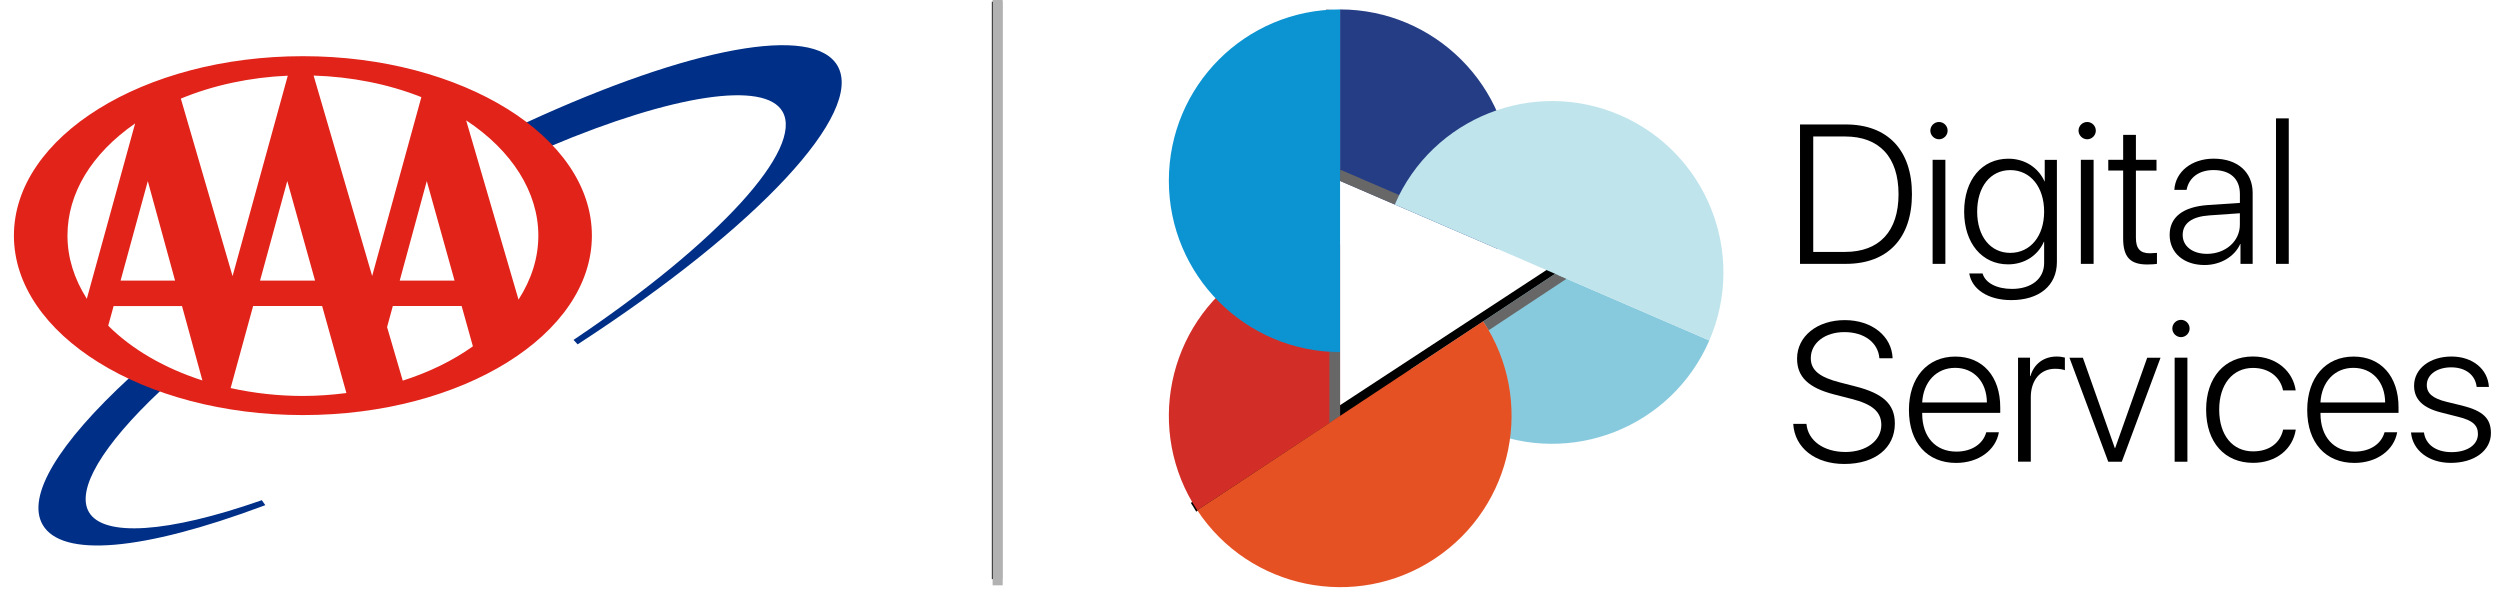 <?xml version="1.0" encoding="utf-8"?>
<!-- Generator: Adobe Illustrator 19.2.1, SVG Export Plug-In . SVG Version: 6.00 Build 0)  -->
<svg version="1.1" xmlns="http://www.w3.org/2000/svg" xmlns:xlink="http://www.w3.org/1999/xlink" x="0px" y="0px"
	 viewBox="0 0 6447.6 1541.6" style="enable-background:new 0 0 6447.6 1541.6;" xml:space="preserve">
<style type="text/css">
	.st0{fill:#D32D27;}
	.st1{fill:#88CADD;}
	.st2{fill:#253D85;}
	.st3{fill:#676767;}
	.st4{fill:#0C94D2;}
	.st5{fill:#E65124;}
	.st6{fill:#BFE4EC;}
	.st7{fill:#002F87;}
	.st8{fill:#E2231A;}
	.st9{fill:#B3B2B3;}
</style>
<g id="Layer_1">
</g>
<g id="Layer_2">
	<rect x="2558" y="4.4" width="26.6" height="1489.1"/>
	<path d="M3416.1,1074.5l27.1-17.6l3.8-1031c-8.9,0-18.4-0.4-27.1-0.9L3416.1,1074.5z"/>
	<g>
		<path d="M3990.7,694.9L3071.2,1297c4.9,7.4,9.5,15,13.9,22.6l934.7-612.2L3990.7,694.9z"/>
		<path d="M4386,865.3c3.6-8.1,7.4-16.2,11.3-24l-954.1-411.6v28.9L4386,865.3z"/>
	</g>
	<g>
		<g>
			<g>
				<path d="M4760.6,321c107.6,0,170.4,66,170.4,179.6c0,113.9-62.5,179.9-170.4,179.9h-118.3V321H4760.6z M4676.4,649.7h82.2
					c88.4,0,137.8-53.3,137.8-148.7c0-95.7-49.3-149-137.8-149h-82.2V649.7z"/>
				<path d="M4978.4,337c0-12.5,10.2-22.4,22.4-22.4s22.2,10,22.2,22.4c0,12-10,22.2-22.2,22.2S4978.4,348.9,4978.4,337z
					 M4984.3,412.2h32.9v268.3h-32.9V412.2z"/>
				<path d="M5078.8,705.2h34.4c6.5,23.9,35.6,39.9,75.7,39.9c49.8,0,83-25.7,83-67v-54.6h-0.7c-14.9,34.6-49.3,58.3-92.2,58.3
					c-67.5,0-113.4-54.8-113.4-136c0-82,45.8-136.5,114.1-136.5c42.8,0,77.5,23.4,93.2,58.6h0.5v-55.6h31.4v263.3
					c0,61.5-46.1,98.4-117.9,98.4C5127.6,774,5085.5,746.3,5078.8,705.2z M5271.9,545.8c0-63.5-35.4-107.1-87.2-107.1
					c-51.3,0-85.5,42.9-85.5,107.1c0,64,34.1,106.4,85.5,106.4C5236.5,652.1,5271.9,608.8,5271.9,545.8z"/>
				<path d="M5360.6,337c0-12.5,10.2-22.4,22.4-22.4s22.2,10,22.2,22.4c0,12-10,22.2-22.2,22.2S5360.6,348.9,5360.6,337z
					 M5366.6,412.2h32.9v268.3h-32.9V412.2z"/>
				<path d="M5508.6,347.9v64.3h53.1v27.7h-53.1v173.4c0,27.9,11,39.9,35.9,39.9c3.5,0,16.4-0.7,18.4-1v28.2
					c-3.5,1-17.9,1.7-24.9,1.7c-44.3,0-62.3-19.2-62.3-67.5V439.9h-38.4v-27.7h38.4v-64.3H5508.6z"/>
				<path d="M5595.6,605.8c0-45.8,34.4-72.5,98.7-77l82.5-5.5v-22.9c0-39.1-24.7-61.8-68-61.8c-37.4,0-63.5,19.2-69.5,51.1h-31.6
					c2.7-47.1,45.1-80.5,101.4-80.5c61.5,0,100.6,34.4,100.6,88.4v182.9h-31.4v-51.3h-0.7c-14.4,32.6-50.8,54.3-91.9,54.3
					C5632,683.5,5595.6,652.1,5595.6,605.8z M5776.7,579.6V550l-78.5,5.5c-45.1,3-69,20.4-69,50.6c0,28.9,25.4,48.6,62.8,48.6
					C5740.1,654.6,5776.7,622,5776.7,579.6z"/>
				<path d="M5869.9,305.3h32.9v375.2h-32.9V305.3z"/>
				<path d="M4658.9,1093.2c3.7,43.1,44.3,72.5,100.7,72.5c53.8,0,92.4-29.4,92.4-69.8c0-33.6-23.2-53.6-76.5-67l-44.6-11.5
					c-66.5-16.9-96.2-45.1-96.2-92.4c0-58,52.3-99.4,123.1-99.4c70,0,121.3,41.4,123.3,98.4H4847c-3.2-40.6-39.1-67.5-90.2-67.5
					c-49.8,0-86.7,27.7-86.7,67.3c0,30.9,22.4,49.1,75.2,62.5l38.9,10c72.2,18.2,102.7,45.8,102.7,95.9c0,63-50.8,104.4-130.3,104.4
					c-75.3,0-128.1-41.6-131.8-103.4H4658.9z"/>
				<path d="M5155.2,1114.9c-8,45.8-52.1,79-110.4,79c-74.2,0-121.6-52.1-121.6-136.5c0-83.2,47.3-137.8,119.6-137.8
					c70.5,0,115.9,51.1,115.9,130.8v14.4h-201.3v1.7c0,60.8,34.9,98.2,88.2,98.2c40.4,0,69-20.4,77-49.8H5155.2z M4957.4,1037.9
					h166.9c-0.5-53.3-33.4-89.2-82-89.2C4994.3,948.7,4960.4,984.6,4957.4,1037.9z"/>
				<path d="M5204.6,922.5h30.9v47.6h1c9.2-31.9,34.6-50.6,68-50.6c8.7,0,16.7,1.5,20.9,2.7v32.6c-4.5-2-14-3.7-25.4-3.7
					c-38.1,0-62.5,29.9-62.5,73.2v166.4h-32.9V922.5z"/>
				<path d="M5472.2,1190.9h-34.9l-100.1-268.3h34.6l82.5,233.2h0.7l82.7-233.2h34.4L5472.2,1190.9z"/>
				<path d="M5602.5,847.3c0-12.5,10.2-22.4,22.4-22.4s22.2,10,22.2,22.4c0,12-10,22.2-22.2,22.2S5602.5,859.3,5602.5,847.3z
					 M5608.5,922.5h32.9v268.3h-32.9V922.5z"/>
				<path d="M5888.1,1007c-6.5-32.9-34.6-58.1-77.5-58.1c-52.6,0-87.2,42.4-87.2,107.6c0,66.5,34.9,107.6,87.4,107.6
					c41.1,0,69.8-20.9,77.5-56.1h32.6c-7.7,50.6-50.8,85.7-110.1,85.7c-73,0-121.1-52.6-121.1-137.3c0-83,47.8-137,120.6-137
					c62.8,0,103.9,40.1,110.4,87.4H5888.1z"/>
				<path d="M6182.4,1114.9c-8,45.8-52.1,79-110.4,79c-74.2,0-121.6-52.1-121.6-136.5c0-83.2,47.3-137.8,119.6-137.8
					c70.5,0,115.9,51.1,115.9,130.8v14.4h-201.3v1.7c0,60.8,34.9,98.2,88.2,98.2c40.4,0,69-20.4,77-49.8H6182.4z M5984.5,1037.9
					h166.9c-0.5-53.3-33.4-89.2-82-89.2C6021.4,948.7,5987.5,984.6,5984.5,1037.9z"/>
				<path d="M6322.6,919.5c54.3,0,93.7,32.4,96.4,78.5h-31.6c-3.2-30.4-27.9-50.6-65.8-50.6c-35.9,0-62.8,18.4-62.8,45.6
					c0,21.9,15.9,34.6,50.1,43.1l41.1,10c53.8,13.5,74.2,32.9,74.2,71c0,45.3-43.1,76.7-103.4,76.7c-57.6,0-98.9-32.9-102.7-78.5
					h33.4c4,30.7,30.6,50.8,71.2,50.8c40.1,0,68-18.4,68-46.8c0-22.7-13.7-35.1-50.1-44.1l-45.3-11.5c-46.3-11.7-69.3-33.6-69.3-69
					C6226.2,950.4,6267.3,919.5,6322.6,919.5z"/>
			</g>
			<path class="st0" d="M3456.1,630.5c-83.5,0.1-168.5,23.7-243.3,73.2c-203.6,134.6-259.6,408.7-125,612.3l368.3-243V630.5z"/>
			<g>
				<path class="st1" d="M4010.9,706.1l-372.5,246.3c45.5,66.5,109.6,121.4,189,155.8c224,96.9,484.1-6.2,581-230.2L4010.9,706.1z"
					/>
			</g>
			<path class="st2" d="M3898.3,466.7c0.3-244.1-198.2-442.1-442.2-442.4v442.3L3862,641.8C3885.3,588.1,3898.3,528.9,3898.3,466.7z
				"/>
			<g>
				<path class="st3" d="M3428.6,1090.8l27.5-17.8v-165c-9,0-18.6-0.4-27.5-0.9V1090.8z"/>
				<g>
					<path class="st3" d="M4010.9,706.1l-185.7,122.8c5,7.5,9.6,15.2,14.1,22.9l201.1-133L4010.9,706.1z"/>
					<path class="st3" d="M3597.1,527.4c3.6-8.2,7.5-16.4,11.5-24.3l-152.5-65.7v29.3L3597.1,527.4z"/>
				</g>
			</g>
		</g>
		<path class="st4" d="M3456.1,908.1c-244.1-0.3-441.8-198.3-441.6-442.4S3212,24,3456.1,24.3V908.1z"/>
		<path class="st5" d="M3825.1,828.7c134.6,203.6,78.6,477.7-125,612.3s-477.7,78.6-612.3-125L3825.1,828.7z"/>
		<path class="st6" d="M3597.1,527.4c96.9-224,357.1-327.3,581.1-230.4c224,96.9,327.1,357,230.2,581L3597.1,527.4z"/>
	</g>
	<g>
		<g>
			<path class="st7" d="M2160,169.7c-61.9-107.1-377.3-49.5-803.7,146.8l-7.2,3.3l6.3,4.9c21.5,16.5,41.1,33.9,58.3,51.7l2.3,2.4
				l3-1.3c318-134.1,553.2-169.3,599.1-89.8c55.4,95.9-164.3,336.9-534.3,585.8l-4.7,3.1l10.7,11.5l3.4-2.2
				C1955.6,585,2229.8,290.5,2160,169.7z"/>
			<path class="st7" d="M671.8,1291.2c-239.5,83.5-405,94.4-442.6,29.3c-33.2-57.4,34.2-171.4,184.7-312.9l5.6-5.2l-41.9-15.9
				c-1.9-0.8-35.9-15.4-35.9-15.4l-2.9-1.2l-2.4,2.1C148.4,1144.9,68,1280.4,110,1353.3c49.4,85.6,256.6,68,568.4-48.3l5.8-2.2
				l-9-12.9L671.8,1291.2z"/>
		</g>
		<path class="st8" d="M781.2,144.9c-411,0-745.3,207.6-745.3,462.8c0,255.2,334.3,462.8,745.3,462.8s745.3-207.6,745.3-462.8
			C1526.6,352.5,1192.2,144.9,781.2,144.9z M652.8,789.2c6.9,0,171.2,0,178,0c1.8,6.7,59.6,213.9,62.6,224.5
			c-37.1,4.7-74.8,7.5-112.2,7.5c-63.4,0-126-7-186.4-20.3C597.5,991.4,650.9,795.9,652.8,789.2z M670.7,723.6
			c3-10.9,62.3-227.7,70.2-256.7c8.1,28.9,68.5,245.7,71.6,256.7C801.4,723.6,681.8,723.6,670.7,723.6z M742.2,195.2
			c-3.4,12.5-134.7,488.9-142.4,516.9c-8.1-27.8-131-449.6-133.4-457.8C549.7,219.8,644.8,199.4,742.2,195.2z M808.8,194.9
			c97.9,3,193.7,22.1,277.9,55.6c-2.3,8.2-119.1,432.6-126.9,461.2C951.4,683.1,812.4,207.4,808.8,194.9z M1030.9,723.6
			c3-10.9,61.9-227.6,69.8-256.6c8.1,29,68.5,245.7,71.6,256.6C1161.1,723.6,1042,723.6,1030.9,723.6z M998.3,843.6
			c0.6-2.3,13.1-48.2,14.8-54.4c6.9,0,170.6,0,177.5,0c1.8,6.4,27.2,97.7,29,104c-52.1,37.1-112.9,66.8-180.9,88.5
			C1036,972.5,999,846.1,998.3,843.6z M1337.3,772.7c-5.8-19.8-128-438.2-135.1-462.3c118.2,77.8,186.2,185.3,186.2,297.3
			C1388.4,665,1370.8,720.4,1337.3,772.7z M522,981.2c-98-31.6-181.8-80.2-242.9-141.2c1.3-4.9,12.3-44.8,13.9-50.7
			c6.9,0,169.5,0,176.4,0C471.3,795.8,518.2,967.1,522,981.2z M311,723.6c3-10.9,62.2-227.3,70.2-256.5
			c8,29.2,67.3,245.6,70.3,256.5C440.4,723.6,322.1,723.6,311,723.6z M348.5,318.3c-6.7,24.4-119,431.9-124.6,452.3
			c-32.7-51.7-49.9-106.4-49.9-163C174,498.4,236.2,396.2,348.5,318.3z"/>
	</g>
	<rect x="2560" y="-0.4" class="st9" width="26" height="1510"/>
</g>
</svg>
